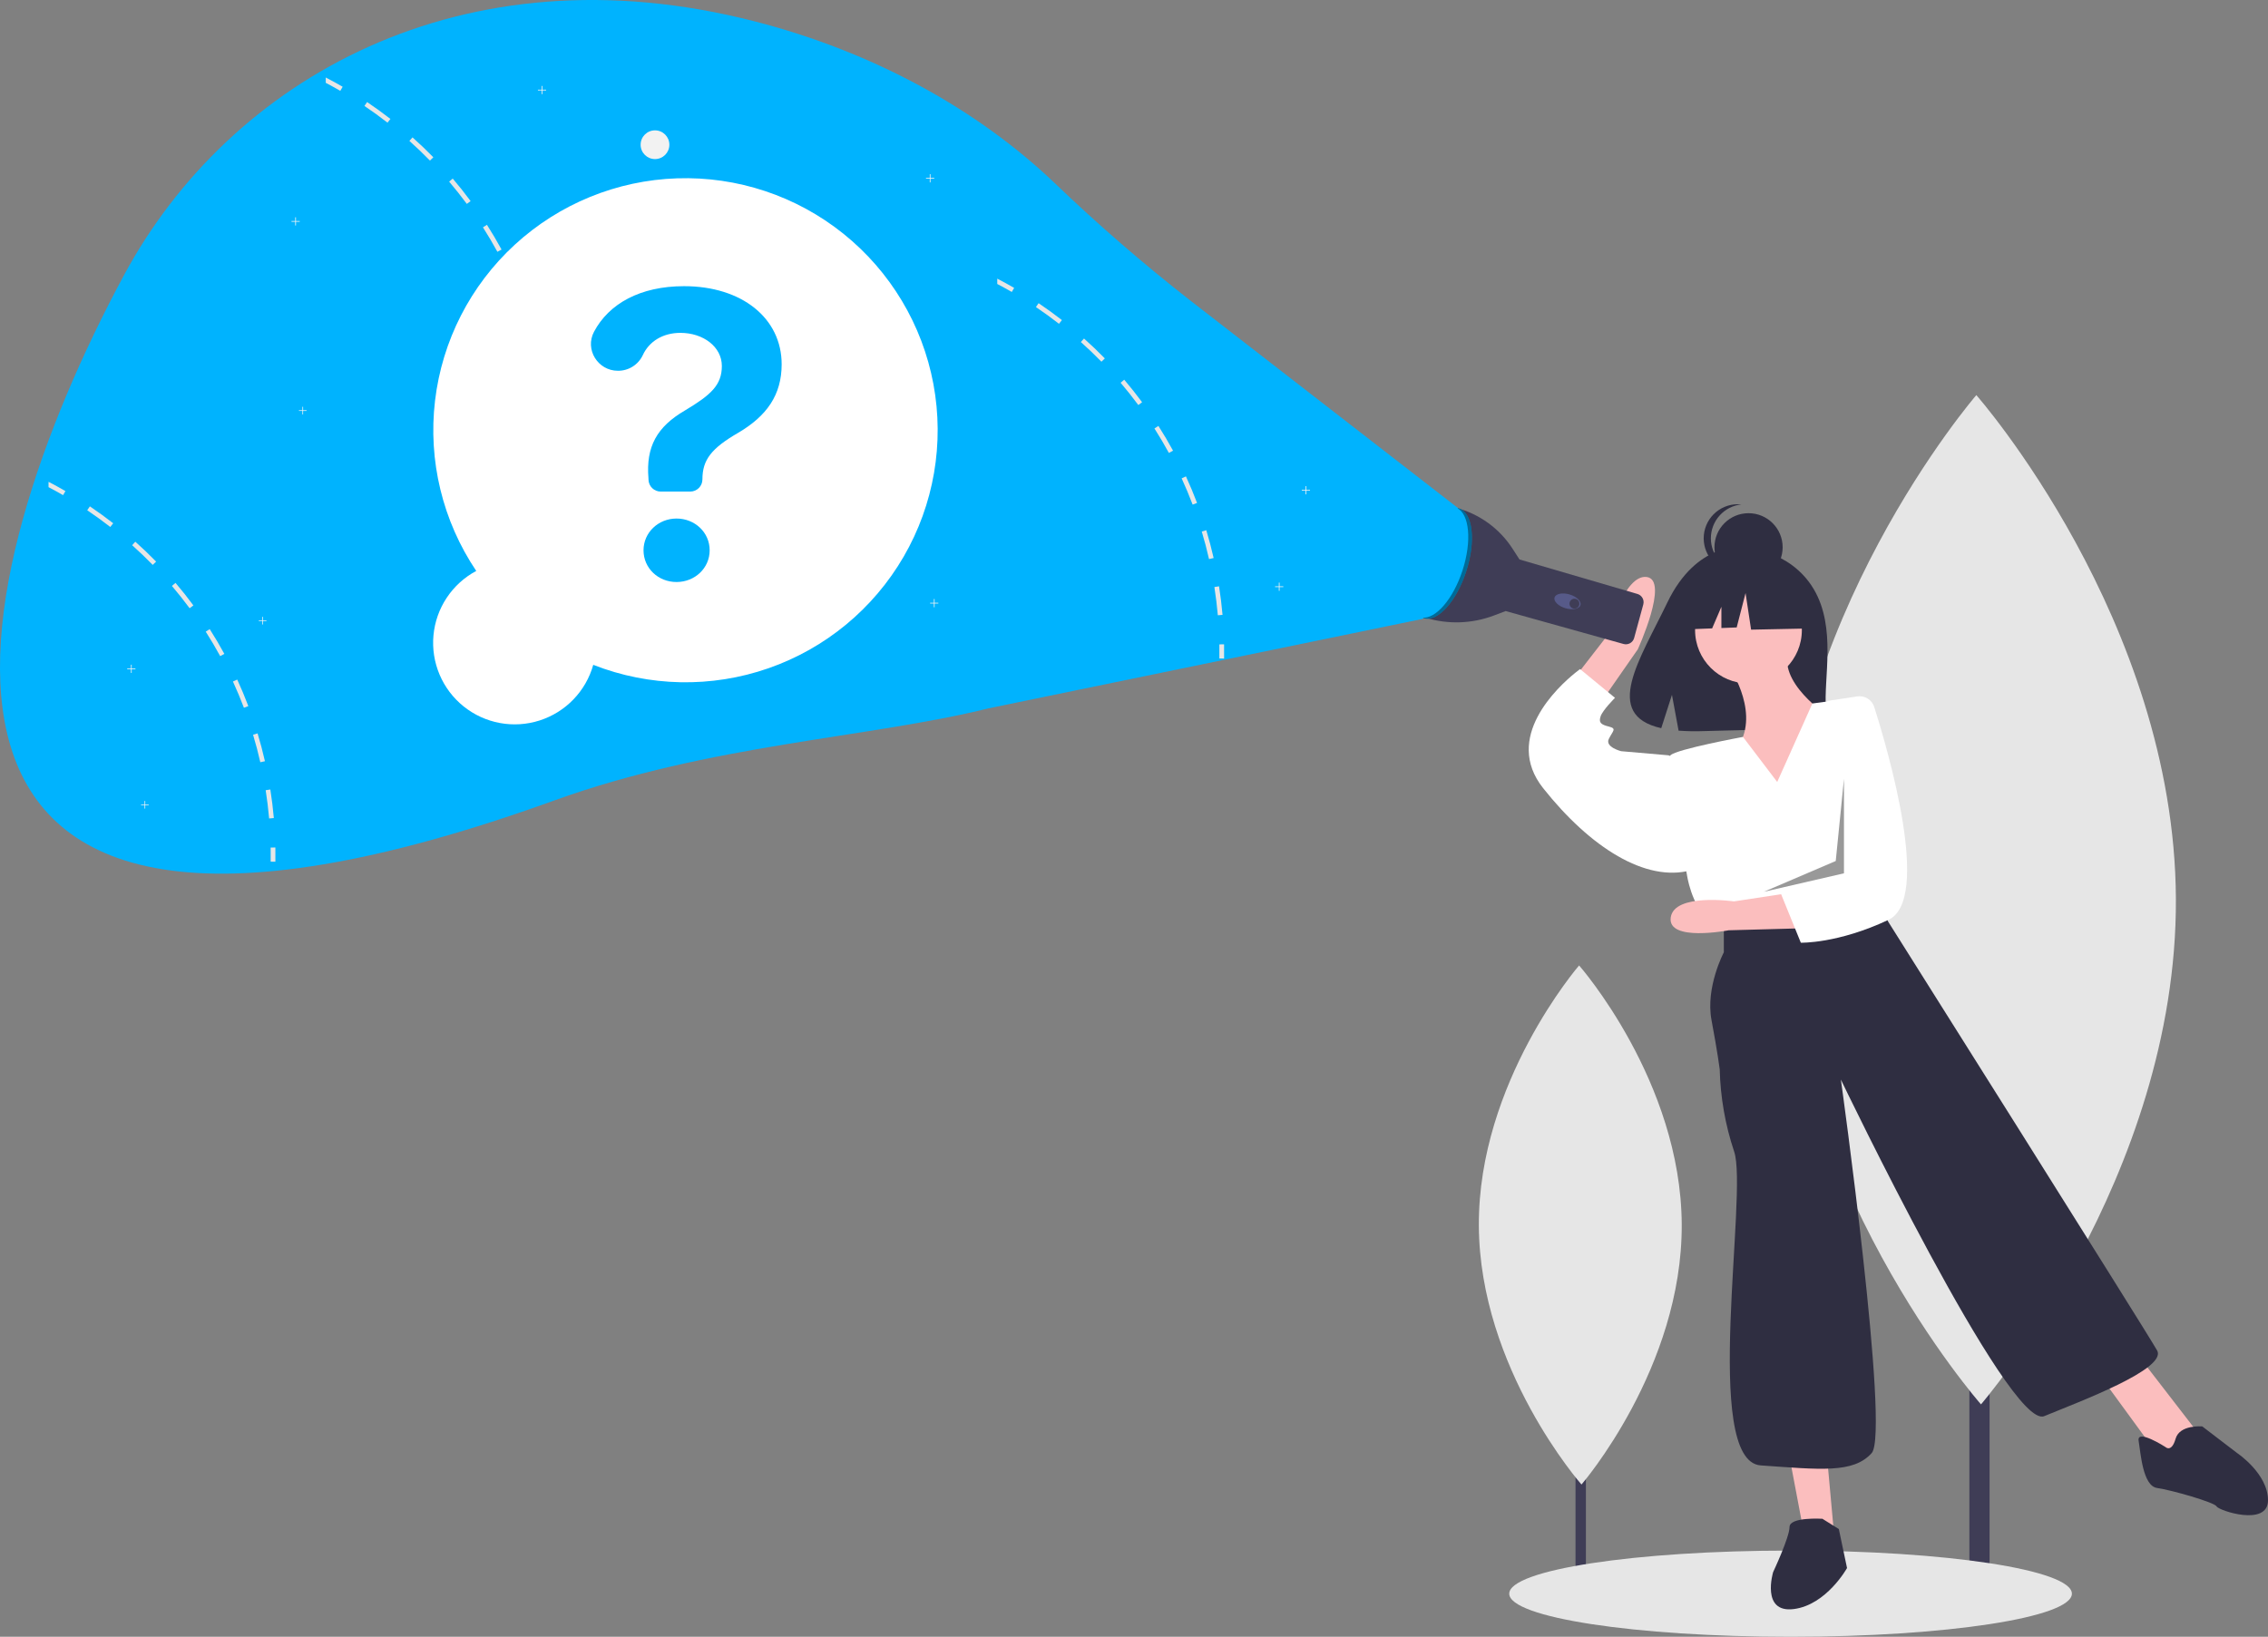 <svg width="525" height="379" viewBox="0 0 525 379" fill="none" xmlns="http://www.w3.org/2000/svg">
<rect x="0" y="0" width="525" height="379" fill="#808080" stroke="none"/>
<g clip-path="url(#clip0)">
<path d="M460.549 184.608H455.876V369.16H460.549V184.608Z" fill="#3F3D56"/>
<path d="M503.679 208.127C503.976 272.66 458.563 325.185 458.563 325.185C458.563 325.185 412.667 273.081 412.369 208.548C412.072 144.015 457.485 91.49 457.485 91.49C457.485 91.49 503.381 143.594 503.679 208.127Z" fill="#E6E6E6"/>
<path d="M367.106 271.442H364.703V366.362H367.106V271.442Z" fill="#3F3D56"/>
<path d="M389.289 283.539C389.442 316.73 366.085 343.744 366.085 343.744C366.085 343.744 342.479 316.946 342.326 283.755C342.173 250.564 365.531 223.549 365.531 223.549C365.531 223.549 389.136 250.348 389.289 283.539Z" fill="#E6E6E6"/>
<path d="M414.483 379C450.449 379 479.605 374.532 479.605 369.02C479.605 363.509 450.449 359.04 414.483 359.04C378.517 359.04 349.361 363.509 349.361 369.02C349.361 374.532 378.517 379 414.483 379Z" fill="#E6E6E6"/>
<path d="M419.854 136.428C414.337 127.108 403.421 126.674 403.421 126.674C403.421 126.674 392.785 125.314 385.961 139.509C379.602 152.74 370.824 165.514 384.548 168.611L387.027 160.897L388.562 169.186C390.516 169.326 392.477 169.36 394.434 169.286C409.132 168.811 423.129 169.425 422.678 164.152C422.079 157.143 425.162 145.396 419.854 136.428Z" fill="#2F2E41"/>
<path d="M399.985 153.98C399.985 153.98 407.115 163.96 402.837 172.039C398.559 180.118 412.82 188.672 412.82 188.672L423.277 165.861C423.277 165.861 410.918 157.782 414.246 150.179L399.985 153.98Z" fill="#FBBEBE"/>
<path d="M404.738 158.257C411.564 158.257 417.097 152.726 417.097 145.902C417.097 139.078 411.564 133.546 404.738 133.546C397.913 133.546 392.379 139.078 392.379 145.902C392.379 152.726 397.913 158.257 404.738 158.257Z" fill="#FBBEBE"/>
<path d="M361.967 160.185L372.296 146.863C372.296 146.863 375.932 132.898 381.199 133.606C386.466 134.314 379.119 150.353 379.119 150.353L368.857 165.099L361.967 160.185Z" fill="#FBBEBE"/>
<path d="M414.246 337.418L417.573 355.001L424.703 356.902L422.802 335.992L414.246 337.418Z" fill="#FBBEBE"/>
<path d="M486.022 318.409L498.857 335.992L504.085 338.368L508.363 331.24L495.529 314.607L486.022 318.409Z" fill="#FBBEBE"/>
<path d="M411.393 181.068L403.464 170.633C403.464 170.633 388.102 173.465 386.676 174.89C385.25 176.316 390.478 202.454 390.478 202.454C390.478 202.454 391.429 209.582 395.707 213.384L399.985 216.235L435.161 209.107L436.483 193.459C436.965 187.76 436.25 182.023 434.386 176.616C432.521 171.209 429.547 166.251 425.654 162.059L419.533 162.896L411.393 181.068Z" fill="white"/>
<path d="M388.577 175.841L386.2 174.89L375.267 173.94C375.267 173.94 371.465 172.989 372.415 171.089C373.366 169.188 374.317 168.712 372.415 168.237C370.514 167.762 370.039 167.287 370.514 165.861C370.989 164.435 373.841 161.584 373.841 161.584L365.761 154.931C365.761 154.931 365.323 155.24 364.616 155.812C360.604 159.06 347.909 170.777 357.204 182.494C368.137 196.276 380.972 204.354 391.429 201.503L388.577 175.841Z" fill="white"/>
<path d="M399.035 213.859V220.512C399.035 220.512 394.757 228.591 396.183 236.195C397.609 243.798 398.084 247.6 398.084 247.6C398.239 254.067 399.361 260.474 401.411 266.609C404.739 276.114 393.806 338.368 407.591 339.319C421.376 340.269 428.981 341.22 433.259 336.467C437.537 331.715 426.129 249.976 426.129 249.976C426.129 249.976 465.107 331.24 473.188 327.913C481.269 324.587 501.708 316.983 499.332 312.706C496.955 308.429 437.062 213.384 437.062 213.384L435.161 209.107L399.035 213.859Z" fill="#2F2E41"/>
<path d="M421.851 351.674C421.851 351.674 414.246 351.199 414.246 353.575C414.246 355.951 410.443 364.03 410.443 364.03C410.443 364.03 407.591 373.535 415.196 372.584C422.802 371.634 427.555 363.08 427.555 363.08L425.654 354.051L421.851 351.674Z" fill="#2F2E41"/>
<path d="M501.233 335.042C501.233 335.042 494.578 330.765 495.054 333.616C495.529 336.467 496.004 344.071 499.332 344.546C502.659 345.021 512.641 347.873 513.117 348.823C513.592 349.774 525 353.575 525 347.397C525 341.22 517.87 336.467 517.87 336.467L509.789 330.289C509.789 330.289 504.56 329.814 503.61 333.141C502.659 336.467 501.233 335.042 501.233 335.042Z" fill="#2F2E41"/>
<path d="M404.757 134.612C409.116 134.612 412.65 131.079 412.65 126.721C412.65 122.363 409.116 118.831 404.757 118.831C400.398 118.831 396.865 122.363 396.865 126.721C396.865 131.079 400.398 134.612 404.757 134.612Z" fill="#2F2E41"/>
<path d="M396.034 124.645C396.034 122.696 396.756 120.816 398.06 119.367C399.363 117.919 401.157 117.004 403.096 116.799C402.82 116.769 402.543 116.754 402.265 116.754C400.172 116.754 398.164 117.585 396.684 119.065C395.204 120.545 394.373 122.552 394.373 124.645C394.373 126.737 395.204 128.744 396.684 130.224C398.164 131.704 400.172 132.535 402.265 132.535C402.543 132.535 402.82 132.52 403.096 132.491C401.157 132.286 399.363 131.371 398.06 129.922C396.756 128.473 396.034 126.593 396.034 124.645Z" fill="#2F2E41"/>
<path d="M417.415 135.53L406.631 129.883L391.739 132.193L388.658 145.798L396.328 145.503L398.471 140.505V145.421L402.01 145.285L404.063 137.327L405.347 145.798L417.929 145.541L417.415 135.53Z" fill="#2F2E41"/>
<path d="M416.769 214.96L400.138 215.409C400.138 215.409 385.947 218.17 386.743 212.444C387.539 206.717 401.384 208.72 401.384 208.72L416.537 206.409L416.769 214.96Z" fill="#FBBEBE"/>
<path d="M429.928 161.254C430.764 161.127 431.617 161.303 432.335 161.75C433.053 162.197 433.587 162.885 433.843 163.691C437.098 173.948 447.129 208.273 437.163 212.982C425.425 218.529 416.859 218.285 416.859 218.285L412.274 207L416.448 203.084L420.904 174.439L423.039 162.297L429.928 161.254Z" fill="white"/>
<path opacity="0.4" d="M426.843 180.355L424.941 199.365L408.304 206.493L426.843 202.216V180.355Z" fill="black"/>
<path d="M337.119 117.601C342.478 119.02 347.114 122.387 350.121 127.043L351.676 129.451L351.754 129.55L379.032 137.53C379.532 137.676 379.954 138.013 380.209 138.467C380.463 138.922 380.529 139.458 380.391 139.961L378.274 147.724C378.205 147.976 378.086 148.213 377.926 148.42C377.765 148.627 377.565 148.8 377.336 148.93C377.108 149.059 376.857 149.142 376.597 149.174C376.337 149.205 376.073 149.185 375.82 149.115L348.536 141.49L348.535 141.491L345.795 142.527C340.749 144.434 335.215 144.622 330.051 143.062L337.119 117.601Z" fill="#3F3D56"/>
<path d="M365.845 140.114C366.104 139.231 364.971 138.123 363.315 137.639C361.66 137.154 360.108 137.477 359.85 138.36C359.592 139.243 360.724 140.351 362.38 140.835C364.035 141.319 365.587 140.996 365.845 140.114Z" fill="#575A89"/>
<path d="M364.452 140.928C365.085 140.928 365.598 140.415 365.598 139.783C365.598 139.151 365.085 138.638 364.452 138.638C363.82 138.638 363.307 139.151 363.307 139.783C363.307 140.415 363.82 140.928 364.452 140.928Z" fill="#3F3D56"/>
<path d="M339.399 132.304C341.674 125.291 340.946 118.772 337.774 117.744C334.602 116.716 330.186 121.567 327.912 128.58C325.637 135.594 326.365 142.113 329.537 143.141C332.709 144.169 337.124 139.318 339.399 132.304Z" fill="#00B3FE"/>
<path opacity="0.4" d="M338.552 132.057C340.744 125.299 340.147 119.001 337.263 117.631C337.437 117.653 337.608 117.691 337.774 117.744C340.947 118.772 341.674 125.291 339.4 132.305C337.125 139.318 332.709 144.169 329.537 143.141C329.422 143.103 329.31 143.058 329.201 143.006C332.321 143.403 336.397 138.7 338.552 132.057Z" fill="black"/>
<path d="M337.478 117.626L275.57 69.616C264.623 61.065 254.118 51.963 244.095 42.345C226.448 25.527 202.492 12.082 174.6 4.923C106.835 -12.469 53.151 18.37 28.734 63.651C-8.578 132.846 -37.172 245.13 128.267 185.361C164.449 172.29 201.073 170.9 228.843 164.015L329.397 143.288L337.478 117.626Z" fill="#00B3FE"/>
<path d="M151.619 36.837C153.457 36.837 154.946 35.348 154.946 33.511C154.946 31.673 153.457 30.184 151.619 30.184C149.781 30.184 148.292 31.673 148.292 33.511C148.292 35.348 149.781 36.837 151.619 36.837Z" fill="#F2F2F2"/>
<path d="M216.256 41.2H215.39V40.334H215.221V41.2H214.354V41.369H215.221V42.235H215.39V41.369H216.256V41.2Z" fill="#F2F2F2"/>
<path d="M303.244 113.434H302.378V112.568H302.208V113.434H301.342V113.603H302.208V114.469H302.378V113.603H303.244V113.434Z" fill="#F2F2F2"/>
<path d="M297.064 135.77H296.198V134.904H296.029V135.77H295.163V135.939H296.029V136.805H296.198V135.939H297.064V135.77Z" fill="#F2F2F2"/>
<path d="M31.348 154.779H30.482V153.913H30.313V154.779H29.447V154.948H30.313V155.814H30.482V154.948H31.348V154.779Z" fill="#F2F2F2"/>
<path d="M69.376 51.179H68.509V50.314H68.34V51.179H67.474V51.349H68.34V52.215H68.509V51.349H69.376V51.179Z" fill="#F2F2F2"/>
<path d="M217.207 139.572H216.341V138.706H216.172V139.572H215.306V139.741H216.172V140.607H216.341V139.741H217.207V139.572Z" fill="#F2F2F2"/>
<path d="M126.416 20.765H125.55V19.899H125.381V20.765H124.515V20.934H125.381V21.8H125.55V20.934H126.416V20.765Z" fill="#F2F2F2"/>
<path d="M126.75 89.187L125.671 89.353C126.008 91.511 126.275 93.716 126.469 95.897L127.558 95.802C127.363 93.593 127.092 91.368 126.75 89.187Z" fill="#E6E6E6"/>
<path d="M123.798 76.194L122.752 76.513C123.384 78.604 123.95 80.747 124.43 82.881L125.499 82.638C125.01 80.481 124.435 78.314 123.798 76.194Z" fill="#E6E6E6"/>
<path d="M119.087 63.734L118.093 64.19C119.006 66.181 119.862 68.225 120.636 70.268L121.658 69.883C120.874 67.816 120.014 65.744 119.087 63.734Z" fill="#E6E6E6"/>
<path d="M112.717 52.053L111.795 52.637C112.969 54.481 114.096 56.392 115.141 58.307L116.102 57.784C115.046 55.845 113.905 53.916 112.717 52.053Z" fill="#E6E6E6"/>
<path d="M104.798 41.346L103.966 42.054C105.382 43.718 106.761 45.457 108.063 47.215L108.938 46.564C107.626 44.787 106.233 43.028 104.798 41.346Z" fill="#E6E6E6"/>
<path d="M95.491 31.813L94.764 32.626C96.399 34.085 98.001 35.62 99.527 37.183L100.311 36.418C98.766 34.836 97.145 33.286 95.491 31.813Z" fill="#E6E6E6"/>
<path d="M84.977 23.63L84.363 24.533C86.179 25.754 87.976 27.056 89.701 28.401L90.376 27.541C88.627 26.182 86.811 24.865 84.977 23.63Z" fill="#E6E6E6"/>
<path d="M75.408 17.946V19.182C76.544 19.776 77.67 20.398 78.773 21.035L79.32 20.089C78.036 19.348 76.732 18.634 75.408 17.946Z" fill="#E6E6E6"/>
<path d="M126.823 102.639L127.915 102.619C127.935 103.722 127.937 104.831 127.92 105.915L126.827 105.898C126.844 104.826 126.843 103.73 126.823 102.639Z" fill="#E6E6E6"/>
<path d="M62.578 182.807L61.499 182.973C61.837 185.131 62.103 187.336 62.298 189.517L63.387 189.422C63.192 187.212 62.921 184.988 62.578 182.807Z" fill="#E6E6E6"/>
<path d="M59.626 169.814L58.581 170.132C59.213 172.223 59.778 174.367 60.258 176.5L61.328 176.258C60.838 174.101 60.263 171.933 59.626 169.814Z" fill="#E6E6E6"/>
<path d="M54.916 157.354L53.922 157.81C54.835 159.801 55.691 161.844 56.465 163.888L57.487 163.503C56.703 161.436 55.843 159.364 54.916 157.354Z" fill="#E6E6E6"/>
<path d="M48.546 145.672L47.624 146.257C48.798 148.101 49.925 150.011 50.97 151.926L51.931 151.404C50.875 149.465 49.734 147.535 48.546 145.672Z" fill="#E6E6E6"/>
<path d="M40.627 134.966L39.795 135.674C41.211 137.337 42.59 139.076 43.892 140.835L44.767 140.184C43.455 138.406 42.062 136.648 40.627 134.966Z" fill="#E6E6E6"/>
<path d="M31.32 125.433L30.592 126.245C32.227 127.704 33.829 129.239 35.355 130.803L36.139 130.038C34.595 128.455 32.974 126.906 31.32 125.433Z" fill="#E6E6E6"/>
<path d="M20.805 117.249L20.192 118.152C22.008 119.373 23.805 120.676 25.53 122.02L26.205 121.16C24.456 119.801 22.64 118.485 20.805 117.249Z" fill="#E6E6E6"/>
<path d="M11.236 111.565V112.801C12.372 113.395 13.499 114.018 14.602 114.654L15.148 113.709C13.865 112.967 12.561 112.253 11.236 111.565Z" fill="#E6E6E6"/>
<path d="M62.652 196.258L63.745 196.238C63.765 197.342 63.766 198.45 63.749 199.535L62.656 199.518C62.673 198.446 62.672 197.349 62.652 196.258Z" fill="#E6E6E6"/>
<path d="M282.186 135.759L281.107 135.926C281.445 138.083 281.711 140.288 281.906 142.469L282.995 142.374C282.8 140.165 282.529 137.941 282.186 135.759Z" fill="#E6E6E6"/>
<path d="M279.234 122.767L278.188 123.085C278.821 125.176 279.386 127.319 279.866 129.453L280.936 129.211C280.446 127.053 279.871 124.886 279.234 122.767Z" fill="#E6E6E6"/>
<path d="M274.524 110.306L273.53 110.762C274.443 112.754 275.299 114.797 276.073 116.841L277.095 116.456C276.311 114.388 275.451 112.316 274.524 110.306Z" fill="#E6E6E6"/>
<path d="M268.154 98.625L267.232 99.21C268.406 101.054 269.533 102.964 270.578 104.879L271.539 104.356C270.483 102.417 269.342 100.488 268.154 98.625Z" fill="#E6E6E6"/>
<path d="M260.235 87.918L259.403 88.626C260.819 90.29 262.198 92.029 263.5 93.787L264.375 93.136C263.063 91.359 261.67 89.601 260.235 87.918Z" fill="#E6E6E6"/>
<path d="M250.927 78.385L250.2 79.198C251.835 80.657 253.437 82.192 254.963 83.755L255.747 82.99C254.203 81.408 252.582 79.858 250.927 78.385Z" fill="#E6E6E6"/>
<path d="M240.413 70.202L239.8 71.105C241.616 72.326 243.412 73.628 245.138 74.973L245.813 74.113C244.064 72.754 242.248 71.438 240.413 70.202Z" fill="#E6E6E6"/>
<path d="M230.844 64.518V65.754C231.98 66.348 233.107 66.97 234.21 67.607L234.756 66.661C233.473 65.92 232.169 65.206 230.844 64.518Z" fill="#E6E6E6"/>
<path d="M282.26 149.211L283.352 149.191C283.373 150.294 283.374 151.403 283.357 152.487L282.264 152.47C282.281 151.398 282.28 150.302 282.26 149.211Z" fill="#E6E6E6"/>
<path d="M70.966 94.995H70.16V94.189H70.003V94.995H69.197V95.152H70.003V95.958H70.16V95.152H70.966V94.995Z" fill="#F2F2F2"/>
<path d="M61.677 143.638H60.872V142.832H60.714V143.638H59.908V143.795H60.714V144.601H60.872V143.795H61.677V143.638Z" fill="#F2F2F2"/>
<path d="M34.422 186.269H33.616V185.464H33.459V186.269H32.653V186.426H33.459V187.232H33.616V186.426H34.422V186.269Z" fill="#F2F2F2"/>
<path d="M110.241 132.2C102.448 120.619 99.065 106.631 100.704 92.77C102.343 78.91 108.896 66.095 119.175 56.651C129.454 47.206 142.777 41.757 156.73 41.292C170.683 40.826 184.34 45.375 195.226 54.113C206.112 62.852 213.505 75.201 216.065 88.921C218.625 102.641 216.182 116.825 209.179 128.899C202.176 140.973 191.077 150.138 177.895 154.733C164.712 159.327 150.32 159.047 137.326 153.942C136.484 156.948 134.909 159.698 132.743 161.946C130.577 164.195 127.887 165.871 124.914 166.825C121.941 167.779 118.777 167.981 115.707 167.413C112.637 166.845 109.755 165.524 107.321 163.57C104.886 161.615 102.974 159.088 101.756 156.214C100.538 153.339 100.052 150.208 100.341 147.1C100.63 143.991 101.686 141.003 103.414 138.403C105.141 135.803 107.487 133.671 110.241 132.2Z" fill="white"/>
<path d="M158.35 66.264C171.733 66.264 180.94 73.685 180.94 84.353C180.94 91.418 177.514 96.305 170.912 100.195C164.702 103.798 162.597 106.438 162.597 111.005C162.597 111.375 162.524 111.742 162.382 112.084C162.241 112.426 162.033 112.736 161.771 112.998C161.509 113.26 161.199 113.468 160.857 113.609C160.515 113.751 160.148 113.824 159.778 113.824H152.936C152.205 113.824 151.503 113.54 150.978 113.033C150.452 112.525 150.144 111.834 150.119 111.103L150.106 110.755C149.5 103.406 152.069 98.839 158.529 95.057C164.56 91.453 167.094 89.17 167.094 84.746C167.094 80.322 162.811 77.075 157.494 77.075C153.452 77.075 150.254 79.041 148.786 82.253C148.271 83.34 147.455 84.256 146.434 84.894C145.414 85.532 144.232 85.864 143.029 85.852C138.394 85.852 135.331 80.923 137.499 76.827C140.929 70.347 148.164 66.264 158.35 66.264ZM148.964 127.417C148.964 123.314 152.39 120.068 156.601 120.068C160.848 120.068 164.274 123.279 164.274 127.417C164.274 131.556 160.848 134.767 156.601 134.767C152.355 134.767 148.964 131.556 148.964 127.417Z" fill="#00B3FE"/>
</g>
<defs>
<clipPath id="clip0">
<rect width="525" height="379" fill="white"/>
</clipPath>
</defs>
</svg>
